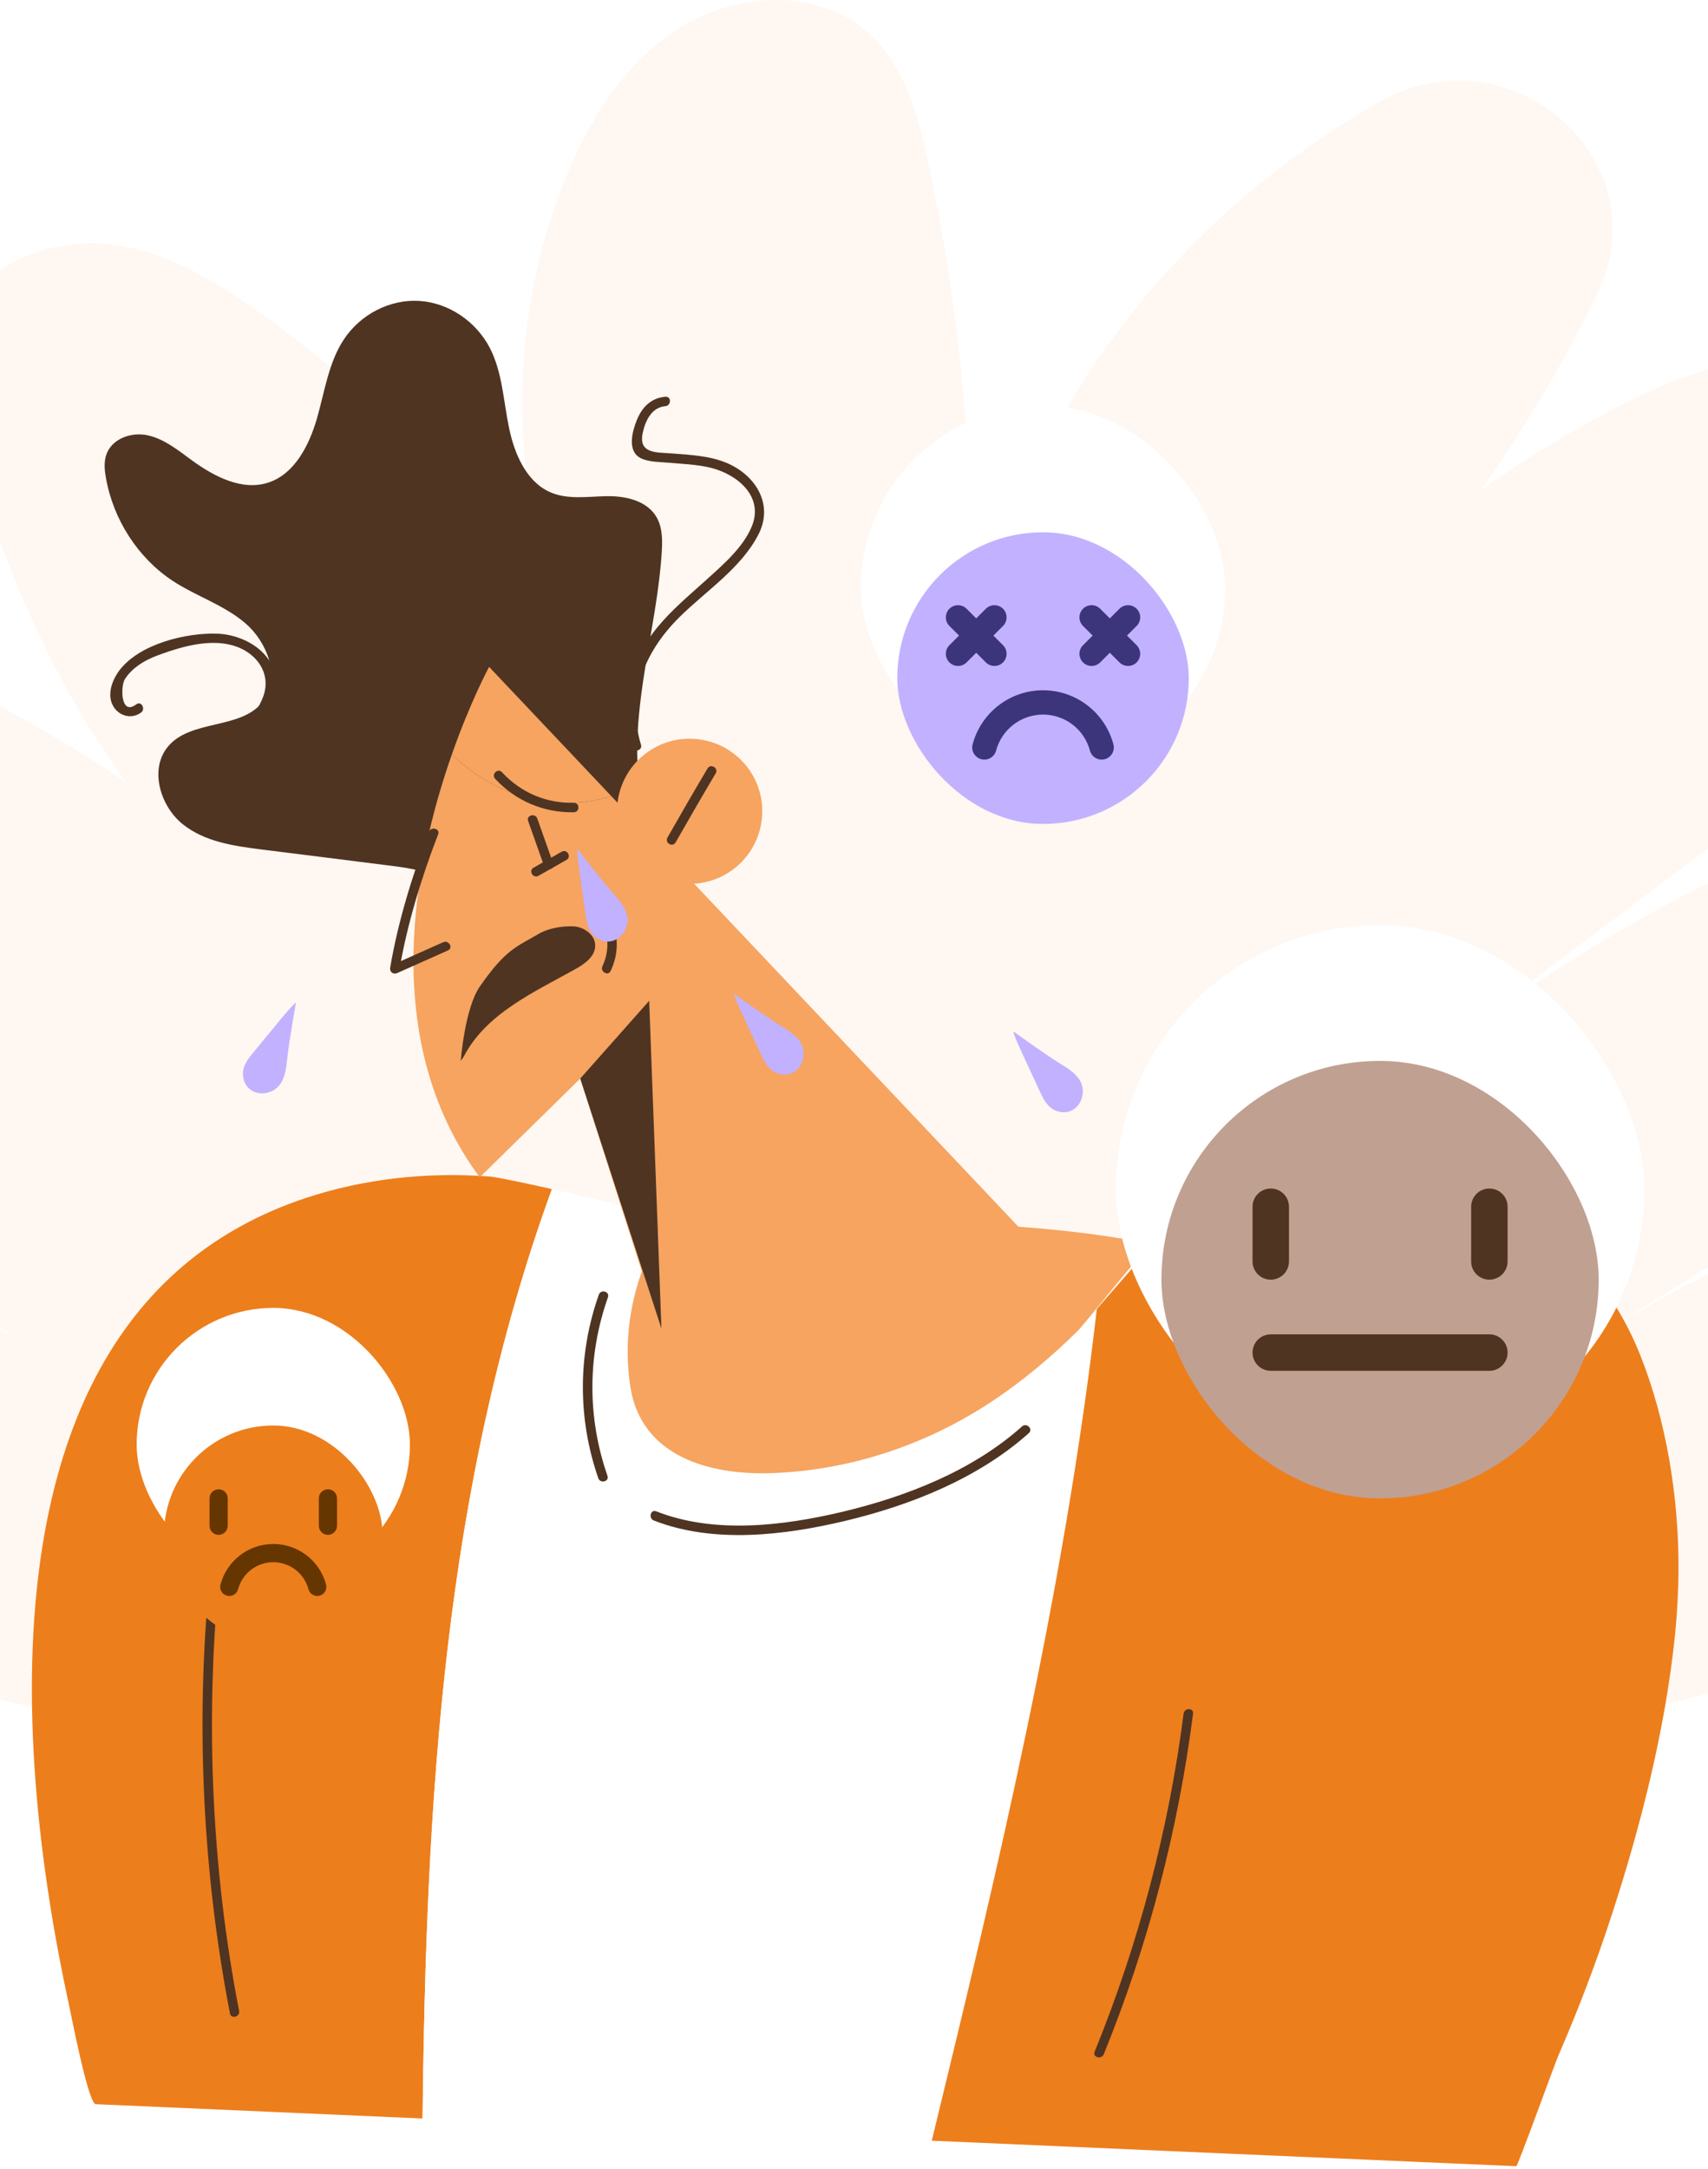 <svg width="375" height="476" viewBox="0 0 375 476" fill="none" xmlns="http://www.w3.org/2000/svg">
<path opacity="0.48" d="M135.806 392.935C73.85 389.523 12.399 378.433 -46.63 360.067C-63.024 354.949 -79.472 349.164 -93.364 339.354C-107.256 329.544 -118.487 315.096 -120.669 298.542C-121.601 291.398 -120.696 283.668 -116.252 277.857C-107.496 266.367 -89.798 266.981 -75.346 269.62C-39.897 276.071 -5.459 287.746 26.371 304.14C-24.621 282.442 -74.202 246.961 -89.558 195.06C-91.528 188.422 -92.885 181.438 -91.953 174.587C-89.372 155.874 -69.518 142.759 -50.063 141.533C-30.636 140.307 -11.899 148.33 4.974 157.714C34.036 173.894 60.356 194.713 82.499 219.078C33.45 194.9 4.468 143.425 -8.227 91.498C-9.77 85.233 -11.101 78.622 -9.478 72.358C-6.045 59.243 9.791 52.072 23.63 53.565C37.469 55.057 49.578 63.028 60.596 71.238C99.931 100.534 134.875 137.534 151.854 182.771C115.952 145.265 104.695 87.259 124.043 39.437C129.312 26.401 137.11 13.686 149.246 6.089C161.408 -1.509 178.627 -2.628 189.645 6.355C198.322 13.446 201.489 24.908 203.804 35.705C214.157 84.3 216.073 134.629 209.473 183.917C208.541 141.319 223.658 98.482 251.336 65.24C265.627 48.073 283.246 33.545 302.86 22.376C331.603 6.035 364.87 35.225 350.685 64.441C350.578 64.654 350.498 64.841 350.392 65.054C329.394 107.945 298.069 146.064 259.639 175.494C283.246 139.107 316.885 108.878 356.087 88.832C371.204 81.101 389.328 74.81 404.95 81.421C425.229 90.005 430.632 117.248 422.062 137.108C413.493 156.967 395.183 171.069 377.618 184.237C348.422 206.149 319.254 228.061 290.059 249.973C332.933 217.345 378.336 183.571 432.096 175.201C442.794 173.521 454.957 173.308 463.074 180.212C472.708 188.422 472.309 203.857 465.709 214.6C459.109 225.342 447.878 232.486 437.019 239.257C401.277 261.569 365.535 283.881 329.819 306.193C369.5 280.496 415.143 253.572 461.663 263.355C476.461 266.474 491.79 275.004 495.276 289.292C499.322 305.9 485.722 321.707 471.484 331.837C439.042 354.949 399.175 365.398 360.319 375.395C287.69 394.081 210.511 412.741 138.76 391.682L135.806 392.935Z" fill="#FFEEE2"/>
<path d="M121.196 260.932C114.541 259.43 108.865 258.27 107.612 258.179C93.959 257.132 80.078 258.588 67.04 262.912C-4.553 286.76 2.353 381.401 15.186 440.133C15.664 442.295 19.38 461.66 21.021 461.728C21.021 461.728 51.199 463.048 92.773 464.868C93.571 395.919 97.172 326.764 121.196 260.932Z" fill="#ED7E1C"/>
<path d="M235.253 293.382C228.62 299.753 221.349 305.533 213.44 310.244C198.009 319.437 176.72 324.102 159.283 322.145C133.527 319.278 135.1 286.214 146.246 267.85C146.77 267.008 132.57 263.458 121.173 260.909C97.172 326.764 93.571 395.919 92.773 464.868C125.96 466.325 166.395 468.077 204.573 469.761C219.252 409.435 233.68 349.133 240.814 287.26C238.17 290.241 235.982 292.699 235.253 293.382Z" fill="white"/>
<path d="M368.524 344.195C368.569 328.516 365.88 311.746 360.045 297.159C343.018 254.606 286.036 236.971 253.122 273.061C252.575 273.675 245.897 281.435 240.814 287.238C233.68 349.133 219.252 409.435 204.573 469.738C272.314 472.696 332.875 475.336 332.898 475.336C333.263 475.336 341.24 453.126 342.243 450.828C346.642 440.702 350.563 430.371 353.982 419.857C360.364 400.219 365.606 379.443 367.749 358.872C368.227 354.116 368.501 349.201 368.524 344.195Z" fill="#ED7E1C"/>
<path d="M117.709 181.265C118.666 183.859 119.623 186.43 120.604 189.024C121.059 190.276 123.088 189.73 122.609 188.478C121.652 185.884 120.695 183.313 119.715 180.719C119.259 179.467 117.253 179.991 117.709 181.265Z" fill="#4F3422"/>
<path d="M138.382 304.213C140.707 319.551 155.637 323.692 169.267 323.26C186.498 322.691 203.206 317.116 217.543 307.672C224.403 303.144 230.74 297.842 236.575 292.085C238.489 290.196 251.914 272.811 253.1 273.061C234.364 269.215 214.83 268.419 196.254 268.168C178.111 267.941 161.654 267.44 146.246 267.873C139.681 278.75 136.399 291.061 138.382 304.213Z" fill="#F6A460"/>
<path d="M259.869 376.03C256.587 401.494 250.023 426.411 240.336 450.214C239.834 451.465 241.84 451.989 242.341 450.76C252.097 426.798 258.638 401.699 261.943 376.03C262.126 374.711 260.029 374.711 259.869 376.03Z" fill="#4F3422"/>
<path d="M131.476 284.097C126.849 297.136 126.803 311.29 131.362 324.375C131.795 325.626 133.824 325.103 133.368 323.829C128.923 311.063 128.969 297.409 133.482 284.666C133.915 283.369 131.909 282.846 131.476 284.097Z" fill="#4F3422"/>
<path d="M143.533 333.636C156.617 338.779 172.184 336.913 185.495 333.75C199.923 330.314 214.716 324.443 225.885 314.476C226.888 313.589 225.406 312.11 224.403 312.997C213.508 322.736 198.989 328.403 184.926 331.748C171.956 334.82 156.822 336.663 144.08 331.634C142.85 331.133 142.303 333.136 143.533 333.636Z" fill="#4F3422"/>
<path d="M103.965 202.382C103.554 198.149 100.409 194.645 96.762 192.779C93.115 190.89 88.99 190.367 84.955 189.866C75.77 188.706 66.607 187.545 57.421 186.408C51.358 185.634 44.999 184.746 40.144 180.878C35.289 177.009 32.828 169.113 36.634 164.13C41.671 157.553 53.273 160.398 57.991 153.571C61.57 148.406 58.606 140.828 53.888 136.778C49.17 132.727 43.107 130.861 37.933 127.47C30.343 122.487 24.873 114.067 23.254 104.851C22.958 103.213 22.799 101.484 23.3 99.891C24.462 96.25 28.861 94.725 32.44 95.522C36.041 96.318 39.05 98.753 42.059 100.96C47.05 104.601 53.25 107.832 59.039 105.853C64.669 103.941 67.861 97.774 69.57 91.881C71.279 85.964 72.123 79.593 75.473 74.518C79.097 68.989 85.593 65.643 91.998 66.03C98.403 66.394 104.512 70.468 107.566 76.384C110.256 81.641 110.529 87.807 111.714 93.656C112.877 99.481 115.521 105.671 120.763 107.992C124.615 109.698 129.014 108.947 133.208 108.879C137.402 108.811 142.189 109.858 144.263 113.681C145.471 115.933 145.448 118.664 145.288 121.235C144.514 133.114 141.459 144.697 140.32 156.552C139.157 168.385 140.16 181.106 146.656 190.89L103.965 202.382Z" fill="#4F3422"/>
<path d="M223.104 268.669L134.234 174.711C121.698 178.602 108.295 174.552 99.224 165.495C91.109 188.569 82.813 228.005 105.332 258.338L127.396 236.675C127.396 236.675 136.057 263.822 144.605 290.492C152.605 315.455 183.239 324.602 203.662 308.15C203.935 307.922 204.209 307.718 204.459 307.49C221.372 293.791 238.056 284.484 223.104 268.669Z" fill="#F6A460"/>
<path d="M134.234 174.711L107.384 146.335C107.384 146.335 103.327 153.822 99.224 165.495C108.318 174.575 121.698 178.602 134.234 174.711Z" fill="#F6A460"/>
<path d="M167.079 180.969C165.438 189.616 157.118 195.305 148.457 193.666C139.795 192.028 134.097 183.722 135.738 175.075C137.379 166.428 145.699 160.739 154.36 162.378C163.022 163.993 168.72 172.322 167.079 180.969Z" fill="#F6A460"/>
<path d="M148.343 184.837C151.238 179.763 154.155 174.711 157.141 169.682C157.825 168.522 156.024 167.475 155.34 168.635C152.354 173.642 149.437 178.716 146.542 183.791C145.881 184.974 147.682 186.021 148.343 184.837Z" fill="#4F3422"/>
<path d="M127.396 236.674L145.22 291.538L142.531 219.608L127.396 236.674Z" fill="#4F3422"/>
<path d="M94.186 182.516C90.517 192.028 87.371 202.313 85.662 212.349C85.502 213.282 86.346 213.896 87.189 213.532C90.904 211.871 94.642 210.21 98.358 208.549C99.588 208.002 98.517 206.205 97.309 206.751C93.594 208.412 89.856 210.073 86.141 211.734C86.642 212.121 87.166 212.508 87.668 212.918C89.377 202.86 92.523 192.574 96.192 183.085C96.694 181.833 94.665 181.287 94.186 182.516Z" fill="#4F3422"/>
<path d="M115.954 180.15C117.116 183.449 118.302 186.749 119.464 190.048C119.92 191.3 121.926 190.754 121.47 189.502C120.307 186.203 119.122 182.903 117.96 179.603C117.527 178.352 115.498 178.898 115.954 180.15Z" fill="#4F3422"/>
<path d="M118.21 192.187C120.262 191.027 122.313 189.844 124.387 188.683C125.55 188.023 124.501 186.225 123.339 186.885C121.288 188.046 119.236 189.229 117.162 190.39C115.977 191.05 117.025 192.847 118.21 192.187Z" fill="#4F3422"/>
<path d="M108.729 170.911C113.242 175.758 119.35 178.352 125.983 178.238C127.328 178.215 127.328 176.122 125.983 176.167C119.874 176.281 114.381 173.937 110.21 169.454C109.276 168.453 107.794 169.932 108.729 170.911Z" fill="#4F3422"/>
<path d="M101.161 232.806C101.161 232.806 102.027 221.246 105.355 216.468C111.008 208.344 113.264 207.843 118.302 204.908C120.398 203.679 123.316 203.201 125.755 203.269C128.171 203.315 130.747 205.158 130.678 207.57C130.633 209.937 128.33 211.553 126.256 212.69C117.093 217.788 106.723 222.452 101.868 231.76L101.161 232.806Z" fill="#4F3422"/>
<path d="M132.342 202.564C133.733 205.59 133.687 208.981 132.274 212.008C131.704 213.214 133.505 214.26 134.074 213.054C135.852 209.3 135.852 205.295 134.143 201.517C133.573 200.311 131.795 201.358 132.342 202.564Z" fill="#4F3422"/>
<path d="M45.386 353.639C43.198 382.857 44.908 413.031 50.492 441.817C50.743 443.136 52.749 442.568 52.498 441.27C46.937 412.689 45.295 382.675 47.461 353.639C47.575 352.296 45.478 352.296 45.386 353.639Z" fill="#4F3422"/>
<path d="M161.244 218.106C160.856 218.197 164.344 225.433 166.782 230.735C167.466 232.192 168.104 233.739 169.358 234.763C170.589 235.787 172.549 236.22 174.19 235.309C176.31 234.149 176.925 231.282 176.082 229.37C175.216 227.459 173.347 226.275 171.546 225.183C168.173 223.112 161.244 218.106 161.244 218.106Z" fill="#C2B1FF"/>
<path d="M222.534 226.366C222.147 226.457 225.634 233.694 228.073 238.996C228.757 240.452 229.395 241.999 230.648 243.023C231.879 244.047 233.839 244.48 235.481 243.57C237.6 242.409 238.216 239.542 237.372 237.63C236.506 235.719 234.637 234.536 232.837 233.443C229.486 231.373 222.534 226.366 222.534 226.366Z" fill="#C2B1FF"/>
<path d="M64.966 220.063C64.715 219.767 59.701 226.025 55.985 230.508C54.96 231.76 53.866 233.011 53.455 234.558C53.068 236.129 53.547 238.063 55.051 239.155C57.034 240.566 59.883 239.861 61.228 238.268C62.572 236.675 62.846 234.467 63.051 232.374C63.462 228.46 64.966 220.063 64.966 220.063Z" fill="#C2B1FF"/>
<path d="M126.826 186.339C126.439 186.317 127.669 194.258 128.467 200.016C128.695 201.608 128.878 203.27 129.766 204.612C130.655 205.955 132.41 206.91 134.234 206.524C136.604 206.023 138.018 203.452 137.767 201.381C137.493 199.31 136.057 197.626 134.644 196.056C132.023 193.143 126.826 186.339 126.826 186.339Z" fill="#C2B1FF"/>
<path d="M140.73 163.424C137.516 152.729 141.482 143.058 149.118 135.481C154.907 129.723 162.68 124.74 166.509 117.299C169.837 110.859 166.121 104.533 159.899 101.734C156.047 100.005 151.739 99.845 147.614 99.504C144.309 99.231 140.092 99.686 141.117 94.976C141.687 92.359 143.032 89.4 146.086 89.127C147.408 89.014 147.431 86.92 146.086 87.057C142.895 87.33 140.912 89.4 139.773 92.29C138.793 94.748 137.676 98.958 140.616 100.505C142.257 101.37 144.582 101.347 146.383 101.506C149.642 101.802 152.947 101.871 156.115 102.667C161.859 104.101 167.671 108.879 165.119 115.365C163.25 120.075 158.737 123.921 155.067 127.243C151.443 130.52 147.636 133.683 144.491 137.46C138.2 144.992 135.898 154.527 138.747 163.993C139.089 165.245 141.117 164.699 140.73 163.424Z" fill="#4F3422"/>
<path d="M47.05 165.814C50.492 165.518 52.817 163.493 54.96 160.921C57.398 158.031 60.02 154.686 60.453 150.818C61.228 143.718 54.116 139.326 47.825 139.053C40.919 138.78 30.594 141.283 26.195 147.131C24.554 149.316 23.323 152.707 25.032 155.232C26.377 157.235 29.044 157.804 30.981 156.347C32.03 155.551 31.004 153.731 29.933 154.55C26.4 157.212 26.491 150.545 27.38 149.088C28.132 147.882 29.203 146.836 30.343 146.016C31.893 144.901 33.694 144.128 35.494 143.491C40.304 141.761 46.207 140.168 51.244 141.67C56.441 143.195 59.86 148.019 57.604 153.321C55.94 157.258 51.7 163.356 47.05 163.743C45.728 163.857 45.728 165.928 47.05 165.814Z" fill="#4F3422"/>
<rect x="245" y="203" width="116" height="116" rx="58" fill="white"/>
<g filter="url(#filter0_ddddd_16_1576)">
<rect x="255" y="213" width="96" height="96" rx="48" fill="#C0A091"/>
<path fill-rule="evenodd" clip-rule="evenodd" d="M327 241C329.209 241 331 242.791 331 245L331 257C331 259.209 329.209 261 327 261C324.791 261 323 259.209 323 257L323 245C323 242.791 324.791 241 327 241Z" fill="#4F3422"/>
<path fill-rule="evenodd" clip-rule="evenodd" d="M279 241C281.209 241 283 242.791 283 245L283 257C283 259.209 281.209 261 279 261C276.791 261 275 259.209 275 257L275 245C275 242.791 276.791 241 279 241Z" fill="#4F3422"/>
<path fill-rule="evenodd" clip-rule="evenodd" d="M275 277C275 274.791 276.791 273 279 273H327C329.209 273 331 274.791 331 277C331 279.209 329.209 281 327 281H279C276.791 281 275 279.209 275 277Z" fill="#4F3422"/>
</g>
<rect x="189" y="89" width="80" height="80" rx="40" fill="white"/>
<g filter="url(#filter1_ddddd_16_1576)">
<rect x="197" y="97" width="64" height="64" rx="32" fill="#C2B1FF"/>
<path fill-rule="evenodd" clip-rule="evenodd" d="M237.781 113.781C238.822 112.74 240.511 112.74 241.552 113.781L249.552 121.781C250.594 122.822 250.594 124.511 249.552 125.552C248.511 126.594 246.822 126.594 245.781 125.552L237.781 117.552C236.74 116.511 236.74 114.822 237.781 113.781Z" fill="#3C357C"/>
<path fill-rule="evenodd" clip-rule="evenodd" d="M249.552 113.781C250.594 114.822 250.594 116.511 249.552 117.552L241.552 125.552C240.511 126.594 238.822 126.594 237.781 125.552C236.74 124.511 236.74 122.822 237.781 121.781L245.781 113.781C246.822 112.74 248.511 112.74 249.552 113.781Z" fill="#3C357C"/>
<path fill-rule="evenodd" clip-rule="evenodd" d="M208.448 113.781C209.489 112.74 211.178 112.74 212.219 113.781L220.219 121.781C221.26 122.822 221.26 124.511 220.219 125.552C219.178 126.594 217.489 126.594 216.448 125.552L208.448 117.552C207.406 116.511 207.406 114.822 208.448 113.781Z" fill="#3C357C"/>
<path fill-rule="evenodd" clip-rule="evenodd" d="M220.219 113.781C221.26 114.822 221.26 116.511 220.219 117.552L212.219 125.552C211.178 126.594 209.489 126.594 208.448 125.552C207.406 124.511 207.406 122.822 208.448 121.781L216.448 113.781C217.489 112.74 219.178 112.74 220.219 113.781Z" fill="#3C357C"/>
<path fill-rule="evenodd" clip-rule="evenodd" d="M219.26 134.973C222.054 132.829 225.478 131.667 229 131.667C232.522 131.667 235.946 132.829 238.74 134.973C241.535 137.117 243.543 140.123 244.455 143.526C244.836 144.948 243.992 146.41 242.569 146.792C241.147 147.173 239.684 146.329 239.303 144.906C238.696 142.638 237.356 140.634 235.494 139.204C233.631 137.775 231.348 137 229 137C226.652 137 224.369 137.775 222.507 139.204C220.644 140.634 219.305 142.638 218.697 144.906C218.316 146.329 216.853 147.173 215.431 146.792C214.008 146.41 213.164 144.948 213.545 143.526C214.457 140.123 216.466 137.117 219.26 134.973Z" fill="#3C357C"/>
</g>
<rect x="30" y="287" width="60" height="60" rx="30" fill="white"/>
<g filter="url(#filter2_ddddd_16_1576)">
<rect x="36" y="293" width="48" height="48" rx="24" fill="#ED7E1C"/>
<path fill-rule="evenodd" clip-rule="evenodd" d="M52.695 321.48C54.791 319.872 57.358 319 60 319C62.642 319 65.21 319.872 67.305 321.48C69.401 323.088 70.907 325.343 71.591 327.894C71.877 328.961 71.244 330.058 70.177 330.344C69.11 330.63 68.013 329.996 67.728 328.929C67.272 327.228 66.267 325.725 64.87 324.653C63.473 323.581 61.761 323 60 323C58.239 323 56.527 323.581 55.13 324.653C53.733 325.725 52.728 327.228 52.273 328.929C51.987 329.996 50.89 330.63 49.823 330.344C48.756 330.058 48.123 328.961 48.409 327.894C49.093 325.343 50.599 323.088 52.695 321.48Z" fill="#663600"/>
<path fill-rule="evenodd" clip-rule="evenodd" d="M48 307C49.105 307 50 307.895 50 309V315C50 316.105 49.105 317 48 317C46.895 317 46 316.105 46 315V309C46 307.895 46.895 307 48 307Z" fill="#663600"/>
<path fill-rule="evenodd" clip-rule="evenodd" d="M72 307C73.105 307 74 307.895 74 309V315C74 316.105 73.105 317 72 317C70.895 317 70 316.105 70 315V309C70 307.895 70.895 307 72 307Z" fill="#663600"/>
</g>
<defs>
<filter id="filter0_ddddd_16_1576" x="250.8" y="212.2" width="104.4" height="111.6" filterUnits="userSpaceOnUse" color-interpolation-filters="sRGB">
<feFlood flood-opacity="0" result="BackgroundImageFix"/>
<feColorMatrix in="SourceAlpha" type="matrix" values="0 0 0 0 0 0 0 0 0 0 0 0 0 0 0 0 0 0 127 0" result="hardAlpha"/>
<feOffset/>
<feColorMatrix type="matrix" values="0 0 0 0 1 0 0 0 0 0.808 0 0 0 0 0.361 0 0 0 0.1 0"/>
<feBlend mode="normal" in2="BackgroundImageFix" result="effect1_dropShadow_16_1576"/>
<feColorMatrix in="SourceAlpha" type="matrix" values="0 0 0 0 0 0 0 0 0 0 0 0 0 0 0 0 0 0 127 0" result="hardAlpha"/>
<feOffset dy="0.6"/>
<feGaussianBlur stdDeviation="0.7"/>
<feColorMatrix type="matrix" values="0 0 0 0 1 0 0 0 0 0.808 0 0 0 0 0.361 0 0 0 0.1 0"/>
<feBlend mode="normal" in2="effect1_dropShadow_16_1576" result="effect2_dropShadow_16_1576"/>
<feColorMatrix in="SourceAlpha" type="matrix" values="0 0 0 0 0 0 0 0 0 0 0 0 0 0 0 0 0 0 127 0" result="hardAlpha"/>
<feOffset dy="2.6"/>
<feGaussianBlur stdDeviation="1.3"/>
<feColorMatrix type="matrix" values="0 0 0 0 1 0 0 0 0 0.808 0 0 0 0 0.361 0 0 0 0.09 0"/>
<feBlend mode="normal" in2="effect2_dropShadow_16_1576" result="effect3_dropShadow_16_1576"/>
<feColorMatrix in="SourceAlpha" type="matrix" values="0 0 0 0 0 0 0 0 0 0 0 0 0 0 0 0 0 0 127 0" result="hardAlpha"/>
<feOffset dy="6"/>
<feGaussianBlur stdDeviation="1.8"/>
<feColorMatrix type="matrix" values="0 0 0 0 1 0 0 0 0 0.808 0 0 0 0 0.361 0 0 0 0.05 0"/>
<feBlend mode="normal" in2="effect3_dropShadow_16_1576" result="effect4_dropShadow_16_1576"/>
<feColorMatrix in="SourceAlpha" type="matrix" values="0 0 0 0 0 0 0 0 0 0 0 0 0 0 0 0 0 0 127 0" result="hardAlpha"/>
<feOffset dy="10.6"/>
<feGaussianBlur stdDeviation="2.1"/>
<feColorMatrix type="matrix" values="0 0 0 0 1 0 0 0 0 0.808 0 0 0 0 0.361 0 0 0 0.01 0"/>
<feBlend mode="normal" in2="effect4_dropShadow_16_1576" result="effect5_dropShadow_16_1576"/>
<feBlend mode="normal" in="SourceGraphic" in2="effect5_dropShadow_16_1576" result="shape"/>
</filter>
<filter id="filter1_ddddd_16_1576" x="192.8" y="96.2" width="72.4" height="79.6" filterUnits="userSpaceOnUse" color-interpolation-filters="sRGB">
<feFlood flood-opacity="0" result="BackgroundImageFix"/>
<feColorMatrix in="SourceAlpha" type="matrix" values="0 0 0 0 0 0 0 0 0 0 0 0 0 0 0 0 0 0 127 0" result="hardAlpha"/>
<feOffset/>
<feColorMatrix type="matrix" values="0 0 0 0 1 0 0 0 0 0.808 0 0 0 0 0.361 0 0 0 0.1 0"/>
<feBlend mode="normal" in2="BackgroundImageFix" result="effect1_dropShadow_16_1576"/>
<feColorMatrix in="SourceAlpha" type="matrix" values="0 0 0 0 0 0 0 0 0 0 0 0 0 0 0 0 0 0 127 0" result="hardAlpha"/>
<feOffset dy="0.6"/>
<feGaussianBlur stdDeviation="0.7"/>
<feColorMatrix type="matrix" values="0 0 0 0 1 0 0 0 0 0.808 0 0 0 0 0.361 0 0 0 0.1 0"/>
<feBlend mode="normal" in2="effect1_dropShadow_16_1576" result="effect2_dropShadow_16_1576"/>
<feColorMatrix in="SourceAlpha" type="matrix" values="0 0 0 0 0 0 0 0 0 0 0 0 0 0 0 0 0 0 127 0" result="hardAlpha"/>
<feOffset dy="2.6"/>
<feGaussianBlur stdDeviation="1.3"/>
<feColorMatrix type="matrix" values="0 0 0 0 1 0 0 0 0 0.808 0 0 0 0 0.361 0 0 0 0.09 0"/>
<feBlend mode="normal" in2="effect2_dropShadow_16_1576" result="effect3_dropShadow_16_1576"/>
<feColorMatrix in="SourceAlpha" type="matrix" values="0 0 0 0 0 0 0 0 0 0 0 0 0 0 0 0 0 0 127 0" result="hardAlpha"/>
<feOffset dy="6"/>
<feGaussianBlur stdDeviation="1.8"/>
<feColorMatrix type="matrix" values="0 0 0 0 1 0 0 0 0 0.808 0 0 0 0 0.361 0 0 0 0.05 0"/>
<feBlend mode="normal" in2="effect3_dropShadow_16_1576" result="effect4_dropShadow_16_1576"/>
<feColorMatrix in="SourceAlpha" type="matrix" values="0 0 0 0 0 0 0 0 0 0 0 0 0 0 0 0 0 0 127 0" result="hardAlpha"/>
<feOffset dy="10.6"/>
<feGaussianBlur stdDeviation="2.1"/>
<feColorMatrix type="matrix" values="0 0 0 0 1 0 0 0 0 0.808 0 0 0 0 0.361 0 0 0 0.01 0"/>
<feBlend mode="normal" in2="effect4_dropShadow_16_1576" result="effect5_dropShadow_16_1576"/>
<feBlend mode="normal" in="SourceGraphic" in2="effect5_dropShadow_16_1576" result="shape"/>
</filter>
<filter id="filter2_ddddd_16_1576" x="31.8" y="292.2" width="56.4" height="63.6" filterUnits="userSpaceOnUse" color-interpolation-filters="sRGB">
<feFlood flood-opacity="0" result="BackgroundImageFix"/>
<feColorMatrix in="SourceAlpha" type="matrix" values="0 0 0 0 0 0 0 0 0 0 0 0 0 0 0 0 0 0 127 0" result="hardAlpha"/>
<feOffset/>
<feColorMatrix type="matrix" values="0 0 0 0 1 0 0 0 0 0.808 0 0 0 0 0.361 0 0 0 0.1 0"/>
<feBlend mode="normal" in2="BackgroundImageFix" result="effect1_dropShadow_16_1576"/>
<feColorMatrix in="SourceAlpha" type="matrix" values="0 0 0 0 0 0 0 0 0 0 0 0 0 0 0 0 0 0 127 0" result="hardAlpha"/>
<feOffset dy="0.6"/>
<feGaussianBlur stdDeviation="0.7"/>
<feColorMatrix type="matrix" values="0 0 0 0 1 0 0 0 0 0.808 0 0 0 0 0.361 0 0 0 0.1 0"/>
<feBlend mode="normal" in2="effect1_dropShadow_16_1576" result="effect2_dropShadow_16_1576"/>
<feColorMatrix in="SourceAlpha" type="matrix" values="0 0 0 0 0 0 0 0 0 0 0 0 0 0 0 0 0 0 127 0" result="hardAlpha"/>
<feOffset dy="2.6"/>
<feGaussianBlur stdDeviation="1.3"/>
<feColorMatrix type="matrix" values="0 0 0 0 1 0 0 0 0 0.808 0 0 0 0 0.361 0 0 0 0.09 0"/>
<feBlend mode="normal" in2="effect2_dropShadow_16_1576" result="effect3_dropShadow_16_1576"/>
<feColorMatrix in="SourceAlpha" type="matrix" values="0 0 0 0 0 0 0 0 0 0 0 0 0 0 0 0 0 0 127 0" result="hardAlpha"/>
<feOffset dy="6"/>
<feGaussianBlur stdDeviation="1.8"/>
<feColorMatrix type="matrix" values="0 0 0 0 1 0 0 0 0 0.808 0 0 0 0 0.361 0 0 0 0.05 0"/>
<feBlend mode="normal" in2="effect3_dropShadow_16_1576" result="effect4_dropShadow_16_1576"/>
<feColorMatrix in="SourceAlpha" type="matrix" values="0 0 0 0 0 0 0 0 0 0 0 0 0 0 0 0 0 0 127 0" result="hardAlpha"/>
<feOffset dy="10.6"/>
<feGaussianBlur stdDeviation="2.1"/>
<feColorMatrix type="matrix" values="0 0 0 0 1 0 0 0 0 0.808 0 0 0 0 0.361 0 0 0 0.01 0"/>
<feBlend mode="normal" in2="effect4_dropShadow_16_1576" result="effect5_dropShadow_16_1576"/>
<feBlend mode="normal" in="SourceGraphic" in2="effect5_dropShadow_16_1576" result="shape"/>
</filter>
</defs>
</svg>
